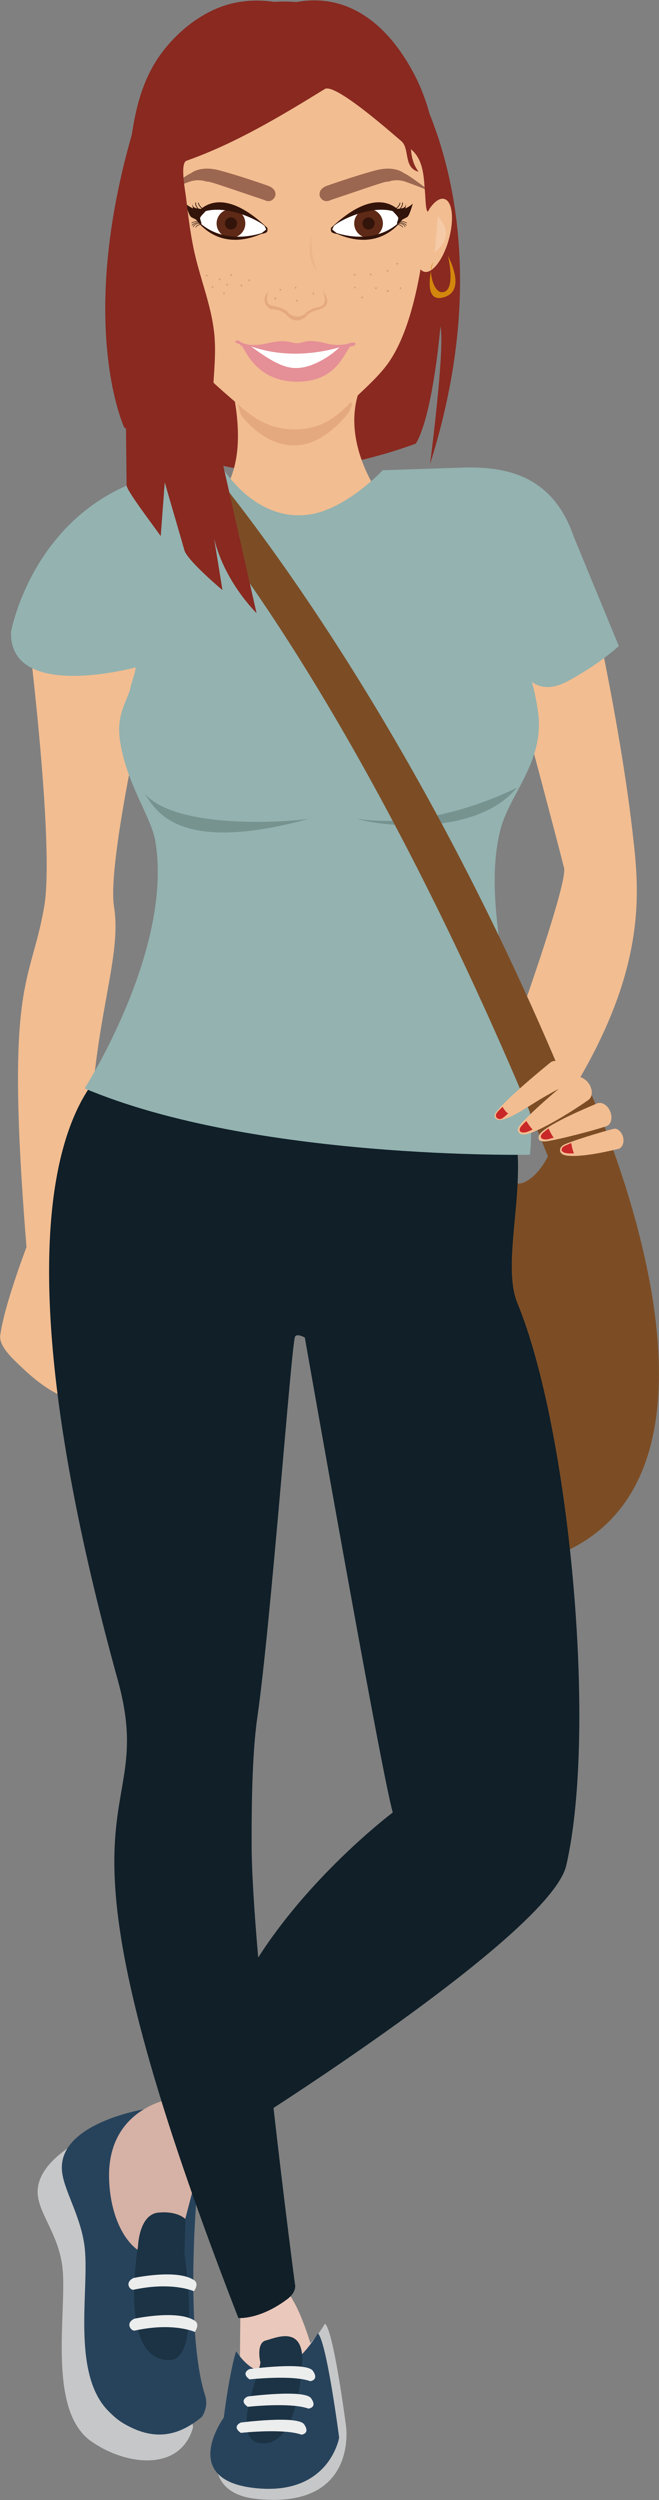 <?xml version="1.0" encoding="utf-8"?>
<!-- Generator: Adobe Illustrator 18.0.0, SVG Export Plug-In . SVG Version: 6.00 Build 0)  -->
<!DOCTYPE svg PUBLIC "-//W3C//DTD SVG 1.1//EN" "http://www.w3.org/Graphics/SVG/1.1/DTD/svg11.dtd">
<svg version="1.1" id="Capa_1" xmlns="http://www.w3.org/2000/svg" xmlns:xlink="http://www.w3.org/1999/xlink" x="0px" y="0px"
	 width="293.6px" height="1112.2px" viewBox="0 0 293.6 1112.2" enable-background="new 0 0 293.6 1112.2" xml:space="preserve">
<rect x="0" y="0" width="293.6" height="1112.2" fill="#808080" stroke="none"/>
<g id="foots">
	<path fill="#C6C7C8" d="M60.9,941.4c0,0-45.7,13.3-44.1,34.8c0.7,8.7,9,17.7,10.9,31.5c2.6,18.7-7.2,63.7,12.6,78.1
		c15.1,10.9,39.9,14.3,45.7-5.9c0,0-6.3-52.5-2.1-103.2L60.9,941.4z"/>
	<path fill="#27435C" d="M64.9,938.2c0,0-39,6.1-37.3,27.4c0.7,8.6,8.1,19.6,10,33.2c2.6,18.5-6.3,56.8,10.8,73.9
		c2.5,2.5,4.7,4.4,7.7,6c10.8,6,21.7,6.6,33.8-3.5c0,0,3.2-4.2,1.5-9.5c-5.8-17.8-6.6-54.8-3.5-92.5L64.9,938.2z"/>
	<path fill="#C6C7C8" d="M108.7,1041.6c0,0-2.6,7.6-5.4,29.2c0,0-22,37.6,11.2,40.9c44.8,4.6,39.7-32.1,39.7-32.1
		s-5.5-42.6-9.4-45.9C144.8,1033.8,125.7,1066.7,108.7,1041.6z"/>
	<path fill="#D6B1A5" d="M76.6,933.6c0,0-28.8,3.9-28,35.5c0.8,31.6,23.8,47.6,33.3,20.4l7-26.6L76.6,933.6z"/>
	<path fill="#EAC8BB" d="M107.1,1028.7l-0.4,39c0,0,9.8,16.3,13.8,16.1c5.4-0.2,23.9-17.8,23.9-17.8s-7.6-37.8-17.6-47.8
		L107.1,1028.7z"/>
	<path fill="#27435C" d="M105.2,1046c0,0-2.7,7.7-5.5,29.5c0,0-20.1,27.4,13.4,31.3c33.6,3.9,38-22.4,38-22.4s-5.6-43.1-9.5-46.4
		C141.7,1038,122.4,1071.3,105.2,1046z"/>
	<path fill="#1B3344" d="M115.9,1050.5c0,0-1.8-8.2,2.5-9.3c4.3-1.1,15.9-6.6,16.3,8c0,0-0.7,37.9-17.4,37.8
		C100.5,1086.9,117.5,1052.2,115.9,1050.5z"/>
	<path fill="#1B3344" d="M61.5,999.2c0,0,0.4-14.1,9.1-14.9c8.7-0.8,12,2.9,12,2.9l-0.4,15.8c0,0,7.5,46.3-6.4,46.9
		C52.3,1050.8,61.5,999.2,61.5,999.2z"/>
	<path fill="#ECEDED" d="M59.9,1031.5c0,0,19.5-4.2,27,1c0,0,2.3,1.3-0.1,4.9c0,0-9.5-4.4-26.8-0.6
		C58.3,1037,55.7,1033.4,59.9,1031.5z"/>
	<path fill="#ECEDED" d="M59.5,1013.4c0,0,19.5-4.2,27,1c0,0,2.4,1.3-0.1,4.9c0,0-9.5-4.4-26.8-0.7
		C57.9,1019,55.3,1015.4,59.5,1013.4z"/>
	<path fill="#ECEDED" d="M110.4,1070.7c0,0,19.1-2.1,27,0.8c0,0,4.2-0.4,1.2-4.6c-2.9-4.1-28.2-0.8-28.2-0.8
		S106.2,1067.8,110.4,1070.7z"/>
	<path fill="#ECEDED" d="M107.3,1082.3c0,0,19.1-2.1,27,0.8c0,0,4.1-0.4,1.2-4.6c-2.9-4.1-28.2-0.8-28.2-0.8
		S103.1,1079.4,107.3,1082.3z"/>
	<path fill="#ECEDED" d="M111.2,1058.5c0,0,19.1-2.1,27,0.8c0,0,4.1-0.4,1.2-4.6c-2.9-4.2-28.2-0.8-28.2-0.8
		S107.1,1055.6,111.2,1058.5z"/>
</g>
<path id="bag" fill="#7C4D25" d="M262,483.6c0,0,83.2,179-20.5,210.5l-77.2-128.6l16.2-48.1c0,0,42.3,9.6,51,9.1
	c4.6-0.3,15.4-9.1,17.4-29.9C253.7,488.6,262,483.6,262,483.6z"/>
<path id="hair-back" fill="#892920" d="M178.5,26.1c-48.7-50.7-93.2-9.9-93.2-9.9c-10.2,9.3-24.6,37.1-24.6,37.1
	c-27.6,89.7-5.3,137-5.3,137c8.9,3.7,23,11.3,23,11.3l4.3-19.6l2.1,20c38.9,19.6,100.5-4.7,100.5-4.7c7.7-13,10.9-52.1,10.9-52.1
	c2.2,9.2-4.6,61.2-4.6,61.2C228,91.4,178.5,26.1,178.5,26.1z"/>
<g id="body">
	<path id="neck" fill="#F2BD91" d="M100.3,161.2c0,0,14.2,39.6-2.2,59.4c0,0,31.6,22,72,1.1c0,0-22.7-29.4-6.3-55.6L100.3,161.2z"/>
	<path id="arm_1_" fill="#F2BD91" d="M267.4,284.3c0,0,10.1,47.2,14.5,86.7c2.8,24.6,7.1,59.6-28.1,116.1L238.1,470l-6-19
		c0,0,20.8-58.3,19.2-64.9c-4.5-17.9-22.7-85.7-22.7-85.7L267.4,284.3z"/>
	<path id="arm" fill="#F2BD91" d="M11.6,273.6c0,0,13,101.2,8.1,129.7c-6.3,36.2-17.6,31.6-7.9,151.5c0,0-10.1,26.4-11.7,39.4
		c-0.6,4.8,5.9,10.6,9.7,14.2c27.6,26.3,39,10.8,47.5,2.5c0,0,1.4,5.5-2.7-22.3c0,0,14-1.7,4.5-19.9c-9.4-18.2-16.9-11.1-17.5-18.1
		c-7.4-83.4,13.8-118.7,9.2-147.2c-3.5-21.9,18.5-114,18.5-114S31.9,278.6,11.6,273.6z"/>
	<path id="pants" fill="#101F28" d="M58.4,468c0,0-78.1,18.5-5.9,279.5c19.2,69.6-41.1,40.3,53.7,283.7c0,0,9.4,0.9,21.8-8.4
		c4.5-3.4,3.4-6.7,3.4-6.7S112,869.2,112.1,819.7c0-14,0.1-38.5,2.5-55.4c6.1-42.1,15.1-164.5,16.8-169.5c0.6-1.9,4.4,0.2,4.4,0.2
		S170,789.5,175,806.3c0,0-60.4,45.3-77.2,100.7l11.8,38.6c0,0,135.7-85.1,142.7-115.8c14-61.2,1.1-194.7-21.8-250.1
		c-8-19.4,6.7-58.7-3.4-83.9L58.4,468z"/>
	<path id="shirt" fill="#93B2B0" d="M99.1,208c0,0,14.6,24.8,39.3,20.8c9.1-1.4,21.2-8.5,32.1-19.6c0,0,27.1-0.9,36-1.2
		c21.2-0.6,40.2,4.9,49.1,30.7l20.1,48.7c0,0-8.5,8-22.9,15.7c-22.7,12.1-26.2-22.9-26.2-22.9s9.6,12,13.1,36.4
		c3.1,22-12.5,36.3-16.7,52.3c-10.9,41.4,16.2,109,13.4,141.4c-0.3,3.4-0.3,3.4-0.3,3.4s-122.8,2.4-198.4-29.5
		c0,0,39.6-61.7,31.5-110c-1.8-10.9-13-25.5-15.8-45.1c-1.7-12.2,3.9-17.9,4.9-23.9c0.2-1.3,2.3-6.8,2.1-8.3
		c0,0-56.3,15.3-55.5-15.8C4.9,281.2,18.1,207.1,99.1,208z"/>
	<path id="boob" fill="#769390" d="M64.4,353c4.7,6.7,13.8,27.7,73.8,11.1C134.2,365.2,79.4,370.2,64.4,353z"/>
	<path id="boob_1_" fill="#769390" d="M159,364.2c11.1,3.6,53.4,7.9,71.3-13.8C230.2,350.4,193.7,369.7,159,364.2z"/>
	<path fill="#7C4D25" d="M85.7,199.1c0,0,101.9,112.7,181.8,322.4l-15,14.5c0,0-77.5-211.1-185.5-333.5
		C66.9,202.5,82.2,194.4,85.7,199.1z"/>
	<g id="fingers-">
		<g id="finger-4">
			<path fill="#F2BD91" d="M262.1,481.7c2,2.7,2.1,6,0.2,7.5c-1.4,1.1-15.7,10.8-25,14.5c-3.8,1.5-5.5,1.3-6.4-0.2
				c-0.4-0.7-0.5-1.7,1.6-4c6.4-7,20.9-18.9,22.4-20C256.8,478.1,260,479.1,262.1,481.7z"/>
			<path fill="#C92828" d="M237.3,502.5c0,0-1.2-1.2-2.8-3.8c0,0-1,0.9-2,2c-1,1.1-1.1,1.7-0.9,2.3c0.1,0.6,1.1,1,2.7,0.7
				C235.3,503.4,236.2,503,237.3,502.5z"/>
		</g>
		<g id="finger-3">
			<path fill="#F2BD91" d="M252.5,474.8c2,2.7,2.1,6,0.2,7.5c-0.9,0.7-6.8,3.5-13.3,7.5c-5.8,3.6-12.1,7.8-16.2,8.4
				c-1.4,0.2-1.8,0-2.5-0.8c-0.4-0.4-0.7-1.3,0.2-2.5c4.6-6.2,22.8-21,24.4-22.3C247.2,471.2,250.5,472.2,252.5,474.8z"/>
			<path fill="#C92828" d="M226.4,495.3c0,0-1-0.3-2.5-2.9c0,0-1,0.9-2,2c-1,1.1-1.1,1.7-0.9,2.3c0.1,0.6,1.2,1.6,2.6,0.9
				C224.5,497.1,225.1,496.5,226.4,495.3z"/>
		</g>
		<g id="finger-2">
			<path fill="#F2BD91" d="M271.8,494.3c1.2,2.7,0.6,5.7-1.4,6.6c-1.5,0.7-17.5,5.2-26.1,6.7c-2.8,0.5-4.1-0.1-4.3-0.9
				c-0.3-1.4,0.3-2.6,3.1-4.5c7.3-5,21.4-10.6,22.8-11.3C268,490,270.6,491.5,271.8,494.3z"/>
			<path fill="#C92828" d="M246.7,506.1c0,0-1.1-1.3-2.3-4.1c0,0-1.1,0.8-2.2,1.7c-1.1,0.9-1.3,1.5-1.2,2.2c0.1,0.6,1,1.1,2.6,1
				C244.5,506.8,245.5,506.4,246.7,506.1z"/>
		</g>
		<g id="finger-1_1_">
			<path id="finger-1" fill="#F2BD91" d="M277.6,505.8c0.6,2.5-0.3,4.8-2.1,5.3c-1.4,0.3-15.4,3.9-22.8,3c-2.2-0.3-3.2-1.1-3.2-2.5
				c0-0.9,0.7-2,2.5-2.7c6.7-2.7,19.9-6.4,21.3-6.7C275,501.7,276.9,503.4,277.6,505.8z"/>
			<path fill="#C92828" d="M255.7,513.1c0,0-0.7-1.5-1.2-4.6c0,0-1.3,0.5-2.6,1.1c-1.3,0.6-1.6,1.1-1.7,1.8
				c-0.1,0.6,0.6,1.4,2.2,1.6C253.4,513.2,254.5,513.1,255.7,513.1z"/>
		</g>
	</g>
</g>
<path fill="#E5A980" d="M155.5,183.4c-26.5,33-48.8,0.3-48.2,1.1l-1.5-5.1l50.3-0.8l0.9,1.2L155.5,183.4z"/>
<g id="head">
	<path id="oreja_1_" fill="#F2BD91" d="M199.8,107.1c-2.6,8.9-7.6,15.1-11.1,13.7c-3.5-1.3-4.2-9.6-1.6-18.5
		c2.6-8.9,7.6-15.1,11.1-13.7C201.7,89.9,202.4,98.2,199.8,107.1z"/>
	<path id="face_2_" fill="#F2BD91" d="M191.2,75.2c0,21.1-3.6,66.7-18.8,87.1c-4.9,6.5-11.8,12.2-17.5,18
		c-7.7,7.8-14.6,10.7-23.8,10.7c-8.7,0-16-3-24.6-10.7c-6.6-5.8-13.8-11.6-18.7-17.9c-16-20.6-13.1-65.4-13.1-87.1
		c0-37,17.3-67,54.3-67C166,8.2,191.2,38.2,191.2,75.2z"/>
	<g id="lipbs_1_">
		<g>
			<path fill="#FFFFFF" d="M111.4,155.5l0-1.6l4.5,0l12.9,0.1l15.4,0.1l7.4,0.1l-1.9,3.3l-10,6.6l-10.8,0.6c0,0-7.3-1-8.3-1.5
				C119.6,162.8,111.4,155.5,111.4,155.5z"/>
			<path fill="#E58F97" d="M154.7,153c-0.1,0-0.2,0.1-0.3,0.1c-0.7,0.1-1.5,0.2-2.5,0.3c-0.1,0-0.2,0-0.2,0l0,0
				c-1.8,0.1-3.9,0-6.2-0.6c-5.6-1.4-8.1-1.2-10-0.7c-3.4,1-4.2,0.5-7.2-0.1c-2.7-0.5-5.6-0.1-10.6,1c-2.9,0.6-5.6,0.5-7.3,0.3
				c-0.9-0.2-2.7-0.7-3.5-1.4c-1.1-0.9-3.4,0-1.2,0.8c2.1,0.7,0.6,0.6,2.1,1.2c1.9,2.7,7,15.9,24.6,15.9c17.7,0,20.9-13,23.7-15.7
				c0.2,0,0.4,0,0.6-0.1c1.2-0.1,1.5-0.5,1.7-1.1C158.5,152.2,156.4,152.3,154.7,153z M143.5,160.2c-10,5.5-15.6,3.5-20.5,1.1
				c-3.9-1.9-9.5-5.9-11.1-7.2c15.8,5.6,31.5,2.7,39.4,0.4C150.4,155.2,148.3,157.5,143.5,160.2z"/>
		</g>
	</g>
	<path d="M131.1,89.8"/>
	<path opacity="0.6" fill="#632E25" d="M147.3,89c24.6-8.3,24.1-8.2,25.8-8.2c0,0,3.7-1.5,8,0.2c0,0,8.1,2.9,10.6,4.2
		c0,0-9.5-7.4-11.8-8.2c0,0-3.9-3.4-12.2-1.3c-9.2,2.4-22.2,7-22.2,7s-3.9,1.3-3,4.6C142.4,87.3,143.8,90.7,147.3,89z"/>
	<g id="pecas_1_">
		<g>
			<g>
				<path fill="#D69F7B" d="M122.7,133.2c0.5,0,0.5-0.8,0-0.8C122.1,132.4,122.1,133.2,122.7,133.2L122.7,133.2z"/>
			</g>
		</g>
		<g>
			<g>
				<path fill="#D69F7B" d="M131.7,128.4c0.5,0,0.5-0.8,0-0.8S131.2,128.4,131.7,128.4L131.7,128.4z"/>
			</g>
		</g>
		<g>
			<g>
				<path fill="#D69F7B" d="M132.3,134.2c0.5,0,0.5-0.8,0-0.8S131.7,134.2,132.3,134.2L132.3,134.2z"/>
			</g>
		</g>
		<g>
			<g>
				<path fill="#D69F7B" d="M139.6,131c0.5,0,0.5-0.8,0-0.8S139.1,131,139.6,131L139.6,131z"/>
			</g>
		</g>
		<g>
			<g>
				<path fill="#D69F7B" d="M158,122.6c0.5,0,0.5-0.8,0-0.8S157.4,122.6,158,122.6L158,122.6z"/>
			</g>
		</g>
		<g>
			<g>
				<path fill="#D69F7B" d="M165.2,122.5c0.5,0,0.5-0.8,0-0.8C164.6,121.6,164.6,122.5,165.2,122.5L165.2,122.5z"/>
			</g>
		</g>
		<g>
			<g>
				<path fill="#D69F7B" d="M172.7,120.9c0.5,0,0.5-0.8,0-0.8S172.2,120.9,172.7,120.9L172.7,120.9z"/>
			</g>
		</g>
		<g>
			<g>
				<path fill="#D69F7B" d="M158.1,128.3c0.5,0,0.5-0.8,0-0.8S157.6,128.3,158.1,128.3L158.1,128.3z"/>
			</g>
		</g>
		<g>
			<g>
				<path fill="#D69F7B" d="M172.7,129.8c0.1,0,0.1,0,0.2,0c0.5,0,0.5-0.8,0-0.8c-0.1,0-0.1,0-0.2,0
					C172.1,129,172.1,129.8,172.7,129.8L172.7,129.8z"/>
			</g>
		</g>
		<g>
			<g>
				<path fill="#D69F7B" d="M161.3,132.7c0.5,0,0.5-0.8,0-0.8S160.8,132.7,161.3,132.7L161.3,132.7z"/>
			</g>
		</g>
		<g>
			<g>
				<path fill="#D69F7B" d="M167.5,128.6c0.5,0,0.5-0.8,0-0.8S166.9,128.6,167.5,128.6L167.5,128.6z"/>
			</g>
		</g>
		<g>
			<g>
				<path fill="#D69F7B" d="M99.8,130.9c0.5,0,0.5-0.8,0-0.8S99.3,130.9,99.8,130.9L99.8,130.9z"/>
			</g>
		</g>
		<g>
			<g>
				<path fill="#D69F7B" d="M94.7,128.1c0.5,0,0.5-0.8,0-0.8C94.2,127.2,94.2,128.1,94.7,128.1L94.7,128.1z"/>
			</g>
		</g>
		<g>
			<g>
				<path fill="#D69F7B" d="M97.9,124.7c0.5,0,0.5-0.8,0-0.8C97.3,123.9,97.3,124.7,97.9,124.7L97.9,124.7z"/>
			</g>
		</g>
		<g>
			<g>
				<path fill="#D69F7B" d="M111,125.1c0.5,0,0.5-0.8,0-0.8C110.5,124.2,110.5,125.1,111,125.1L111,125.1z"/>
			</g>
		</g>
		<g>
			<g>
				<path fill="#D69F7B" d="M107.6,127.4c0.5,0,0.5-0.8,0-0.8S107,127.4,107.6,127.4L107.6,127.4z"/>
			</g>
		</g>
		<g>
			<g>
				<path fill="#D69F7B" d="M124.9,129.3c0.5,0,0.5-0.8,0-0.8S124.4,129.3,124.9,129.3L124.9,129.3z"/>
			</g>
		</g>
		<g>
			<g>
				<path fill="#D69F7B" d="M177,117.7c0.5,0,0.5-0.8,0-0.8S176.4,117.7,177,117.7L177,117.7z"/>
			</g>
		</g>
		<g>
			<g>
				<path fill="#D69F7B" d="M178.4,128.6c0.5,0,0.5-0.8,0-0.8S177.9,128.6,178.4,128.6L178.4,128.6z"/>
			</g>
		</g>
		<g>
			<g>
				<path fill="#D69F7B" d="M103,122.7c0.5,0,0.5-0.8,0-0.8S102.4,122.7,103,122.7L103,122.7z"/>
			</g>
		</g>
		<g>
			<g>
				<path fill="#D69F7B" d="M101.2,127c0.5,0,0.5-0.8,0-0.8S100.7,127,101.2,127L101.2,127z"/>
			</g>
		</g>
		<g>
			<g>
				<path fill="#D69F7B" d="M92.1,123c0.5,0,0.5-0.8,0-0.8S91.5,123,92.1,123L92.1,123z"/>
			</g>
		</g>
	</g>
	<path fill="#FFFFFF" d="M148.2,103c0,0,2.3,0.8,4.1,1.6c1.8,0.8,20.2,2.6,27.4-7.7c0,0-4.4-7.2-14.2-5.3
		c-9.8,1.9-17.9,10.1-17.9,10.1"/>
	<path opacity="0.6" fill="#632E25" d="M117.8,89c-24.6-8.3-24.1-8.2-25.8-8.2c0,0-3.7-1.5-8,0.2c0,0-8.1,2.9-10.6,4.2
		c0,0,9.5-7.4,11.8-8.2c0,0,3.9-3.4,12.2-1.3c9.2,2.4,22.2,7,22.2,7s3.9,1.3,3,4.6C122.6,87.3,121.3,90.7,117.8,89z"/>
	<path fill="none" stroke="#271007" stroke-width="0.217" stroke-miterlimit="10" d="M91.6,89.9"/>
	<path id="nose_3_" fill="#E5A980" d="M143.8,129.4c0,0,5.6,6.5-1.8,8.3c0,0-4.6,1.2-5.5,3c0,0-4.3,4.5-8.8-0.5c0,0-2.1-2.7-7-2.6
		c0,0-5.6-2.7-1.1-8.2c0,0-2.4,6.2,1.9,6.6c0,0,6.3,1.2,7,3.3c0,0,3.7,3.2,7.4,0.3c0,0,1.7-2.2,6-3
		C141.9,136.5,146.7,136.3,143.8,129.4z"/>
	<path id="nose_2_" opacity="0.4" fill="#E5A980" d="M139.4,104.2c0,0-4.3,8.8,1.8,16.4C141.2,120.5,137.3,111,139.4,104.2z"/>
	<path id="zarcillo_1_" fill="#D3870D" d="M192.9,116.7c0,0-5.1,17.3,3.7,15.8c6.8-1.2,8.6-7.2,3-18.7c0,0,3.8,16-2.6,16.2
		C193,130.2,190.6,119.9,192.9,116.7z"/>
	<path fill="#FFFFFF" d="M118.4,103c0,0-2.3,0.8-4.1,1.6c-1.8,0.8-20.2,2.6-27.4-7.7c0,0,4.4-7.2,14.2-5.3
		c9.8,1.9,17.9,10.1,17.9,10.1"/>
	<path fill="#33140A" d="M82.7,90.6c0,0,3.9,3.9,8.9,2.4c2.1-0.6-1.7,2.3-2.4,3.8c-0.4,0.9,2.2,4.9-1.3,1.3
		c-0.5-0.5-2.3-1.2-2.8-1.6C84.1,95.8,82.7,90.6,82.7,90.6z"/>
	<path fill="#33140A" d="M90.8,92.9c0,0-4.7,0.3-4.9-1.5s-0.6,2.2,1.7,2.7C89.8,94.5,90.8,92.9,90.8,92.9z"/>
	<path fill="none" stroke="#271007" stroke-width="0.217" stroke-miterlimit="10" d="M89.2,99.3c0,0-2.7,0-3.1,1.7"/>
	<path fill="none" stroke="#271007" stroke-width="0.306" stroke-miterlimit="10" d="M91.7,93.9c0,0-3.3-1.9-3.3-3.7"/>
	<path fill="none" stroke="#271007" stroke-width="0.306" stroke-miterlimit="10" d="M90.3,94.8c0,0-3.6-2.6-3.1-4.7"/>
	<path fill="none" stroke="#271007" stroke-width="0.217" stroke-miterlimit="10" d="M88.6,98.6c-0.1,0.4-2.4,0.6-3.1,1.7"/>
	<path fill="none" stroke="#271007" stroke-width="0.217" stroke-miterlimit="10" d="M89.4,99.8c0,0-2,0.4-2.2,1.4"/>
	<path fill="none" stroke="#271007" stroke-width="0.217" stroke-miterlimit="10" d="M88.6,98.3c0,0-2.9,0.4-3.2,1"/>
	<circle fill="#5E2916" cx="164.2" cy="99.4" r="6.4"/>
	<path fill="#33140A" d="M150.2,99.4c6.8-4.3,20.9-9.3,29.5-3.4c0,0-9-16.4-31.8,5l0,0c-0.7,0.5-0.5,1.3-0.4,1.8
		c0.2,1.1,3,1.3,3,1.3l-2.5-2l0.8-1.7C149.2,100.1,149.6,99.8,150.2,99.4z"/>
	<path opacity="0.2" fill="#FFFFFF" d="M195.1,96.4c0,0,9,7.8-1.4,15.8"/>
	<path fill="none" stroke="#271007" stroke-width="0.217" stroke-miterlimit="10" d="M174.1,89.9"/>
	<path fill="#33140A" d="M147.5,102.8c0,0,19.5,8.5,32.2-5.8C179.7,96.9,169.8,114.2,147.5,102.8z"/>
	<path fill="#33140A" d="M183.9,90.6c0,0-3.9,3.9-8.9,2.4c-2.1-0.6,1.7,2.3,2.4,3.8c0.4,0.9-2.2,4.9,1.3,1.3
		c0.5-0.5,2.3-1.2,2.8-1.6C182.5,95.8,183.9,90.6,183.9,90.6z"/>
	<path fill="#33140A" d="M175.8,92.9c0,0,4.7,0.3,4.9-1.5c0.2-1.8,0.6,2.2-1.7,2.7C176.8,94.5,175.8,92.9,175.8,92.9z"/>
	<path fill="none" stroke="#271007" stroke-width="0.217" stroke-miterlimit="10" d="M177.4,99.3c0,0,2.7,0,3.1,1.7"/>
	<path fill="none" stroke="#271007" stroke-width="0.306" stroke-miterlimit="10" d="M174.9,93.9c0,0,3.3-1.9,3.3-3.7"/>
	<path fill="none" stroke="#271007" stroke-width="0.306" stroke-miterlimit="10" d="M176.2,94.8c0,0,3.6-2.6,3.1-4.7"/>
	<path fill="none" stroke="#271007" stroke-width="0.217" stroke-miterlimit="10" d="M178,98.6c0.1,0.4,2.4,0.6,3.1,1.7"/>
	<path fill="none" stroke="#271007" stroke-width="0.217" stroke-miterlimit="10" d="M177.2,99.8c0,0,2,0.4,2.2,1.4"/>
	<path fill="none" stroke="#271007" stroke-width="0.217" stroke-miterlimit="10" d="M178,98.3c0,0,2.9,0.4,3.2,1"/>
	<path fill="none" stroke="#271007" stroke-width="0.217" stroke-miterlimit="10" d="M177.8,92.6"/>
	<circle fill="#33140A" cx="164.2" cy="99.4" r="2.7"/>
	<circle fill="#5E2916" cx="102.9" cy="99.4" r="6.4"/>
	<circle fill="#33140A" cx="102.9" cy="99.4" r="2.7"/>
	<path fill="#33140A" d="M119.1,102.8c0,0-19.5,8.5-32.2-5.8C86.9,96.9,96.8,114.2,119.1,102.8z"/>
	<path fill="#33140A" d="M116.4,99.4c-6.8-4.3-20.9-9.3-29.5-3.4c0,0,9-16.4,31.8,5l0,0c0.7,0.5,0.5,1.3,0.4,1.8
		c-0.2,1.1-3,1.3-3,1.3l2.5-2l-0.8-1.7C117.4,100.1,117,99.8,116.4,99.4z"/>
	<path fill="#892920" d="M185.4,34.8c-10.8-21.9-29.3-39.3-55.2-33.5c-3.2,0.7-5-0.1-8.3-0.5c-6.3-0.9-12.7-0.7-18.8,0.8
		C89.6,4.9,77.2,15.3,69.7,26.9c-9.1,14.3-10.9,30.8-12.7,47.2C55.7,86.6,56,99.4,55.8,112c-0.2,28.1,0.5,97.4,0.6,103.9
		c0,2.4,12.1,18.1,15.2,22.6c0.6-8,1.2-16,1.8-23.9c2.9,10.1,5.9,20.2,8.8,30.3c1.1,3.8,12.7,14.1,16.9,17.6
		c-1.2-7.6-2.5-15.3-3.7-22.9c3,12.3,10.2,24.1,18.9,33.2c-6.1-26.8-12.1-53.7-18.2-80.5c-3.1-13.6,0.3-26.9-0.4-40.6
		c-0.7-14.5-6.8-27.7-9.6-41.9c-1.4-6.9-2.3-14-3.1-21c-0.3-3.2-3-16.2,0.1-17.3c21.8-7.7,42.1-19.9,61.6-31.9
		c4.5-2.8,29.4,19.2,34,23.1c4.1,3.4,0.8,11.9,7.8,13.7c-2.2-2.8-3.2-6.5-3.4-10c5.8,4.8,5.7,12.8,6.3,19.9
		c0.2,2.1,0.3,12.3,2.4,5.2C196.9,72.8,193.8,51.7,185.4,34.8C170.6,4.6,200.3,65,185.4,34.8z"/>
</g>
</svg>
